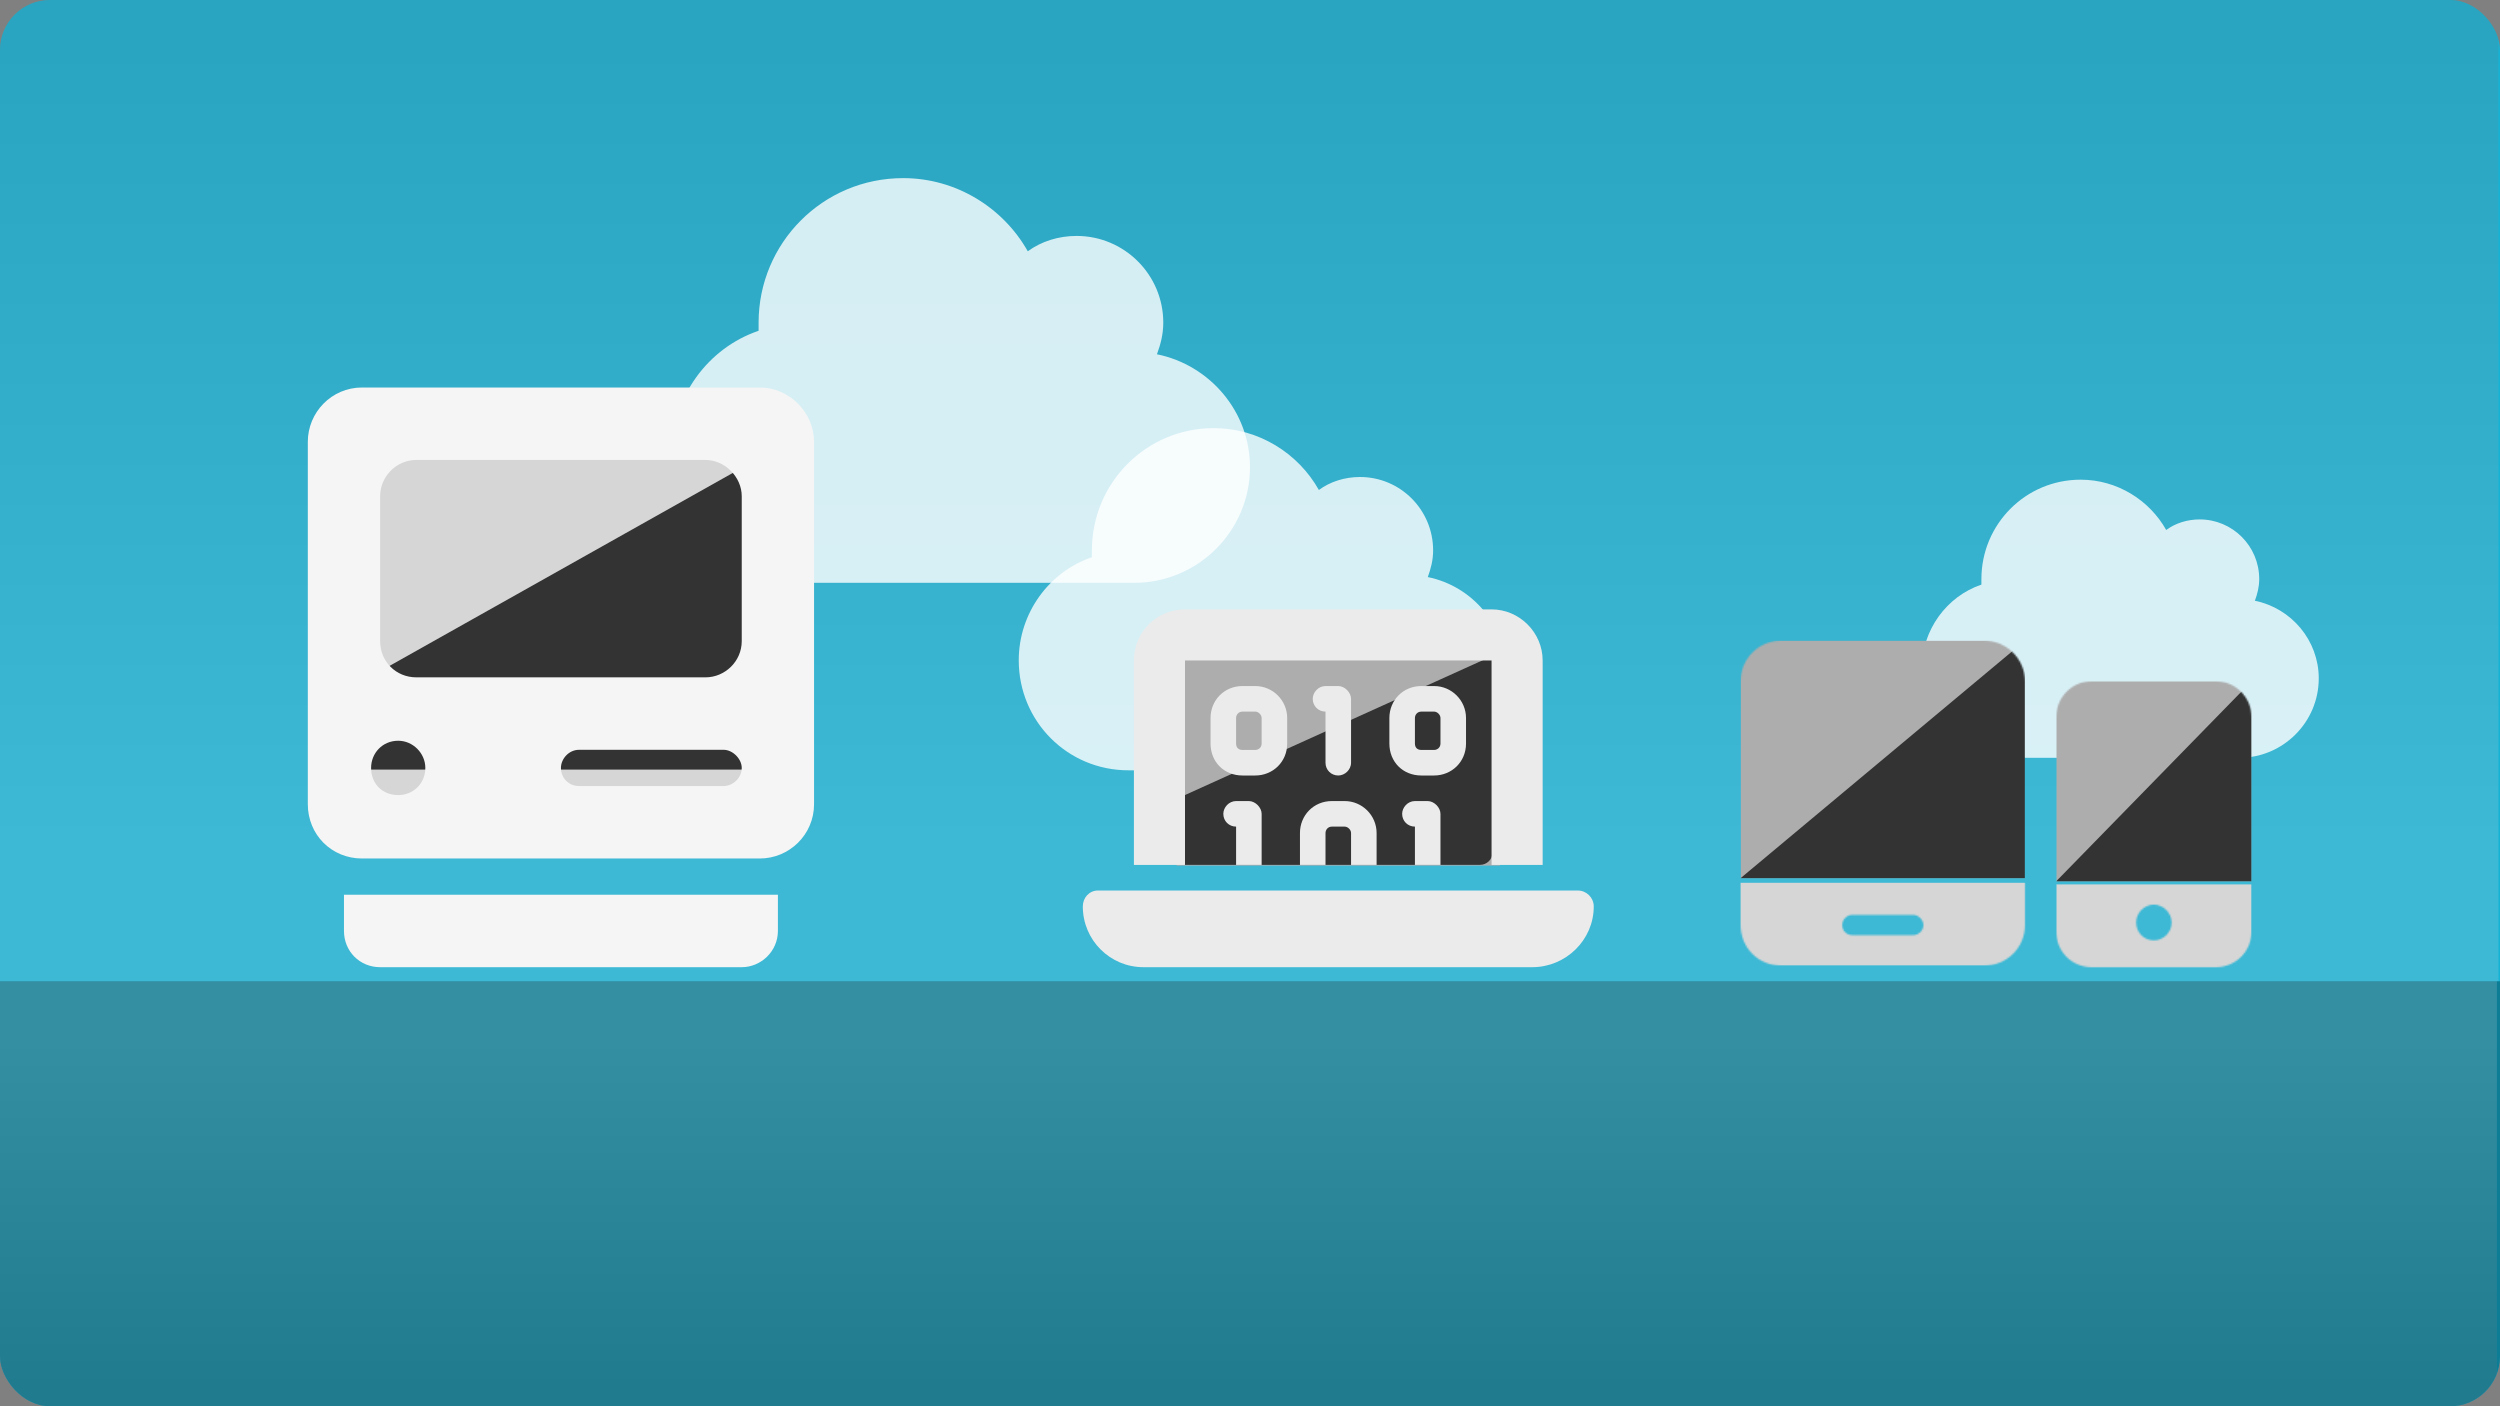 <svg width="1600" height="900" viewBox="0 0 1600 900" fill="none" xmlns="http://www.w3.org/2000/svg">
<rect x="0" y="0" width="1600" height="900" fill="#808080" stroke="none"/>
<g clip-path="url(#clip0_785_2294)">
<rect width="1600" height="900" rx="32" fill="#16B2D4"/>
<g style="mix-blend-mode:color-burn">
<rect x="1599" y="628" width="1599" height="628" transform="rotate(180 1599 628)" fill="url(#paint0_linear_785_2294)" fill-opacity="0.2"/>
</g>
<rect opacity="0.62" y="628" width="1600" height="272" fill="#095C6F"/>
<g style="mix-blend-mode:color-burn">
<rect x="-1" y="628" width="1599" height="272" fill="url(#paint1_linear_785_2294)" fill-opacity="0.2"/>
</g>
<path d="M430 289.75C430 253.906 453.125 222.688 485.5 211.703C485.5 209.969 485.5 208.234 485.5 206.5C485.5 155.625 526.547 114 578 114C612.109 114 642.172 133.078 657.781 160.828C666.453 154.469 677.438 151 689 151C719.641 151 744.5 175.859 744.5 206.5C744.5 214.016 742.766 220.375 740.453 226.734C774.562 233.672 800 263.734 800 299C800 340.047 766.469 373 726 373H513.25C467 373 430 336 430 289.75Z" fill="white" fill-opacity="0.8"/>
<path d="M1230 427.786C1230 403.152 1245.88 381.696 1268.1 374.147C1268.1 372.955 1268.1 371.763 1268.1 370.571C1268.1 335.607 1296.28 307 1331.6 307C1355.02 307 1375.65 320.112 1386.37 339.183C1392.32 334.812 1399.86 332.429 1407.8 332.429C1428.83 332.429 1445.9 349.513 1445.9 370.571C1445.9 375.737 1444.71 380.107 1443.12 384.478C1466.54 389.246 1484 409.906 1484 434.143C1484 462.353 1460.98 485 1433.2 485H1287.15C1255.4 485 1230 459.571 1230 427.786Z" fill="white" fill-opacity="0.8"/>
<path d="M652 422.607C652 392.299 671.5 365.902 698.8 356.614C698.8 355.147 698.8 353.681 698.8 352.214C698.8 309.196 733.412 274 776.8 274C805.562 274 830.912 290.132 844.075 313.596C851.387 308.219 860.65 305.286 870.4 305.286C896.237 305.286 917.2 326.306 917.2 352.214C917.2 358.569 915.737 363.946 913.787 369.324C942.55 375.19 964 400.609 964 430.429C964 465.136 935.725 493 901.6 493H722.2C683.2 493 652 461.714 652 422.607Z" fill="white" fill-opacity="0.8"/>
<rect x="227.592" y="292.464" width="266.987" height="250.112" fill="#D6D6D6"/>
<g style="mix-blend-mode:overlay">
<path d="M227.592 443.044C227.592 440.153 229.152 437.487 231.672 436.07L482.66 294.996C487.992 291.998 494.579 295.852 494.579 301.97V484.554C494.579 488.973 490.998 492.554 486.579 492.554H235.592C231.174 492.554 227.592 488.973 227.592 484.554V443.044Z" fill="#333333"/>
</g>
<path d="M197 282.781C197 263.941 212.188 248 231.714 248H486.286C505.089 248 521 263.941 521 282.781V514.656C521 534.221 505.089 549.438 486.286 549.438H231.714C212.188 549.438 197 534.221 197 514.656V282.781ZM220.143 595.812V572.625H497.857V595.812C497.857 608.855 487.009 619 474.714 619H243.286C230.268 619 220.143 608.855 220.143 595.812ZM266.429 294.375C253.411 294.375 243.286 305.244 243.286 317.562V410.312C243.286 423.355 253.411 433.5 266.429 433.5H451.571C463.866 433.5 474.714 423.355 474.714 410.312V317.562C474.714 305.244 463.866 294.375 451.571 294.375H266.429ZM254.857 508.859C264.259 508.859 272.214 501.613 272.214 491.469C272.214 482.049 264.259 474.078 254.857 474.078C244.732 474.078 237.5 482.049 237.5 491.469C237.5 501.613 244.732 508.859 254.857 508.859ZM359 491.469C359 497.99 364.062 503.062 370.571 503.062H463.143C468.929 503.062 474.714 497.99 474.714 491.469C474.714 485.672 468.929 479.875 463.143 479.875H370.571C364.062 479.875 359 485.672 359 491.469Z" fill="#F5F5F5"/>
<mask id="mask0_785_2294" style="mask-type:alpha" maskUnits="userSpaceOnUse" x="1114" y="410" width="182" height="208">
<path d="M1140 410H1270C1284.22 410 1296 421.781 1296 436V592C1296 606.625 1284.22 618 1270 618H1140C1125.38 618 1114 606.625 1114 592V436C1114 421.781 1125.38 410 1140 410ZM1185.5 585.5C1181.84 585.5 1179 588.75 1179 592C1179 595.656 1181.84 598.5 1185.5 598.5H1224.5C1227.75 598.5 1231 595.656 1231 592C1231 588.75 1227.75 585.5 1224.5 585.5H1185.5Z" fill="black"/>
</mask>
<g mask="url(#mask0_785_2294)">
<rect x="1114" y="410" width="182" height="152" fill="#ADADAD"/>
<g style="mix-blend-mode:overlay">
<path d="M1296 562V410L1114 562H1296Z" fill="#333333"/>
</g>
<rect x="1091" y="565" width="225" height="53" fill="#D6D6D6"/>
</g>
<mask id="mask1_785_2294" style="mask-type:alpha" maskUnits="userSpaceOnUse" x="1316" y="436" width="125" height="183">
<path d="M1338.73 436H1418.27C1430.7 436 1441 446.365 1441 458.875V596.125C1441 608.992 1430.7 619 1418.27 619H1338.73C1325.94 619 1316 608.992 1316 596.125V458.875C1316 446.365 1325.94 436 1338.73 436ZM1378.5 578.969C1372.11 578.969 1367.14 584.33 1367.14 590.406C1367.14 596.84 1372.11 601.844 1378.5 601.844C1384.54 601.844 1389.86 596.84 1389.86 590.406C1389.86 584.33 1384.54 578.969 1378.5 578.969Z" fill="black"/>
</mask>
<g mask="url(#mask1_785_2294)">
<rect x="1316" y="566" width="125" height="55" fill="#D6D6D6"/>
<rect x="1316" y="436" width="125" height="128" fill="#ADADAD"/>
<g style="mix-blend-mode:overlay">
<path d="M1441 564V436L1316 564H1441Z" fill="#333333"/>
</g>
</g>
<rect x="753" y="420" width="207" height="134" fill="#ADADAD"/>
<g style="mix-blend-mode:overlay">
<path d="M758 509L959 418L955.229 545.736C955.102 550.061 951.559 553.5 947.233 553.5H758V509Z" fill="#333333"/>
</g>
<path d="M725.7 422.714C725.7 404.824 740.006 390 758.4 390H954.6C972.483 390 987.3 404.824 987.3 422.714V553.571H954.6V422.714H758.4V553.571H725.7V422.714ZM693 580.152C693 574.529 697.088 569.929 702.708 569.929H1009.78C1015.4 569.929 1020 574.529 1020 580.152C1020 601.621 1002.12 619 980.658 619H731.831C710.372 619 693 601.621 693 580.152ZM795.188 439.071H803.362C814.603 439.071 823.8 448.272 823.8 459.518V475.875C823.8 487.632 814.603 496.321 803.362 496.321H795.188C783.436 496.321 774.75 487.632 774.75 475.875V459.518C774.75 448.272 783.436 439.071 795.188 439.071ZM791.1 459.518V475.875C791.1 478.431 792.633 479.964 795.188 479.964H803.362C805.406 479.964 807.45 478.431 807.45 475.875V459.518C807.45 457.473 805.406 455.429 803.362 455.429H795.188C792.633 455.429 791.1 457.473 791.1 459.518ZM848.325 439.071H856.5C860.587 439.071 864.675 443.161 864.675 447.25V488.143C864.675 492.743 860.587 496.321 856.5 496.321C851.902 496.321 848.325 492.743 848.325 488.143V455.429C843.727 455.429 840.15 451.85 840.15 447.25C840.15 443.161 843.727 439.071 848.325 439.071ZM889.2 459.518C889.2 448.272 897.886 439.071 909.637 439.071H917.812C929.053 439.071 938.25 448.272 938.25 459.518V475.875C938.25 487.632 929.053 496.321 917.812 496.321H909.637C897.886 496.321 889.2 487.632 889.2 475.875V459.518ZM909.637 455.429C907.083 455.429 905.55 457.473 905.55 459.518V475.875C905.55 478.431 907.083 479.964 909.637 479.964H917.812C919.856 479.964 921.9 478.431 921.9 475.875V459.518C921.9 457.473 919.856 455.429 917.812 455.429H909.637ZM791.1 512.679H799.275C803.362 512.679 807.45 516.768 807.45 520.857V553.571H791.1V529.036C786.502 529.036 782.925 525.458 782.925 520.857C782.925 516.768 786.502 512.679 791.1 512.679ZM921.9 520.857V553.571H905.55V529.036C900.952 529.036 897.375 525.458 897.375 520.857C897.375 516.768 900.952 512.679 905.55 512.679H913.725C917.812 512.679 921.9 516.768 921.9 520.857ZM881.025 533.125V553.571H864.675V533.125C864.675 531.08 862.631 529.036 860.587 529.036H852.412C849.858 529.036 848.325 531.08 848.325 533.125V553.571H831.975V533.125C831.975 521.879 840.661 512.679 852.412 512.679H860.587C871.828 512.679 881.025 521.879 881.025 533.125Z" fill="#EBEBEB"/>
</g>
<defs>
<linearGradient id="paint0_linear_785_2294" x1="2526.99" y1="704.508" x2="2526.99" y2="1228.11" gradientUnits="userSpaceOnUse">
<stop stop-color="#D9D9D9"/>
<stop offset="1" stop-color="#737373"/>
</linearGradient>
<linearGradient id="paint1_linear_785_2294" x1="926.991" y1="661.137" x2="926.991" y2="887.919" gradientUnits="userSpaceOnUse">
<stop stop-color="#D9D9D9"/>
<stop offset="1" stop-color="#737373"/>
</linearGradient>
<clipPath id="clip0_785_2294">
<rect width="1600" height="900" rx="32" fill="white"/>
</clipPath>
</defs>
</svg>
